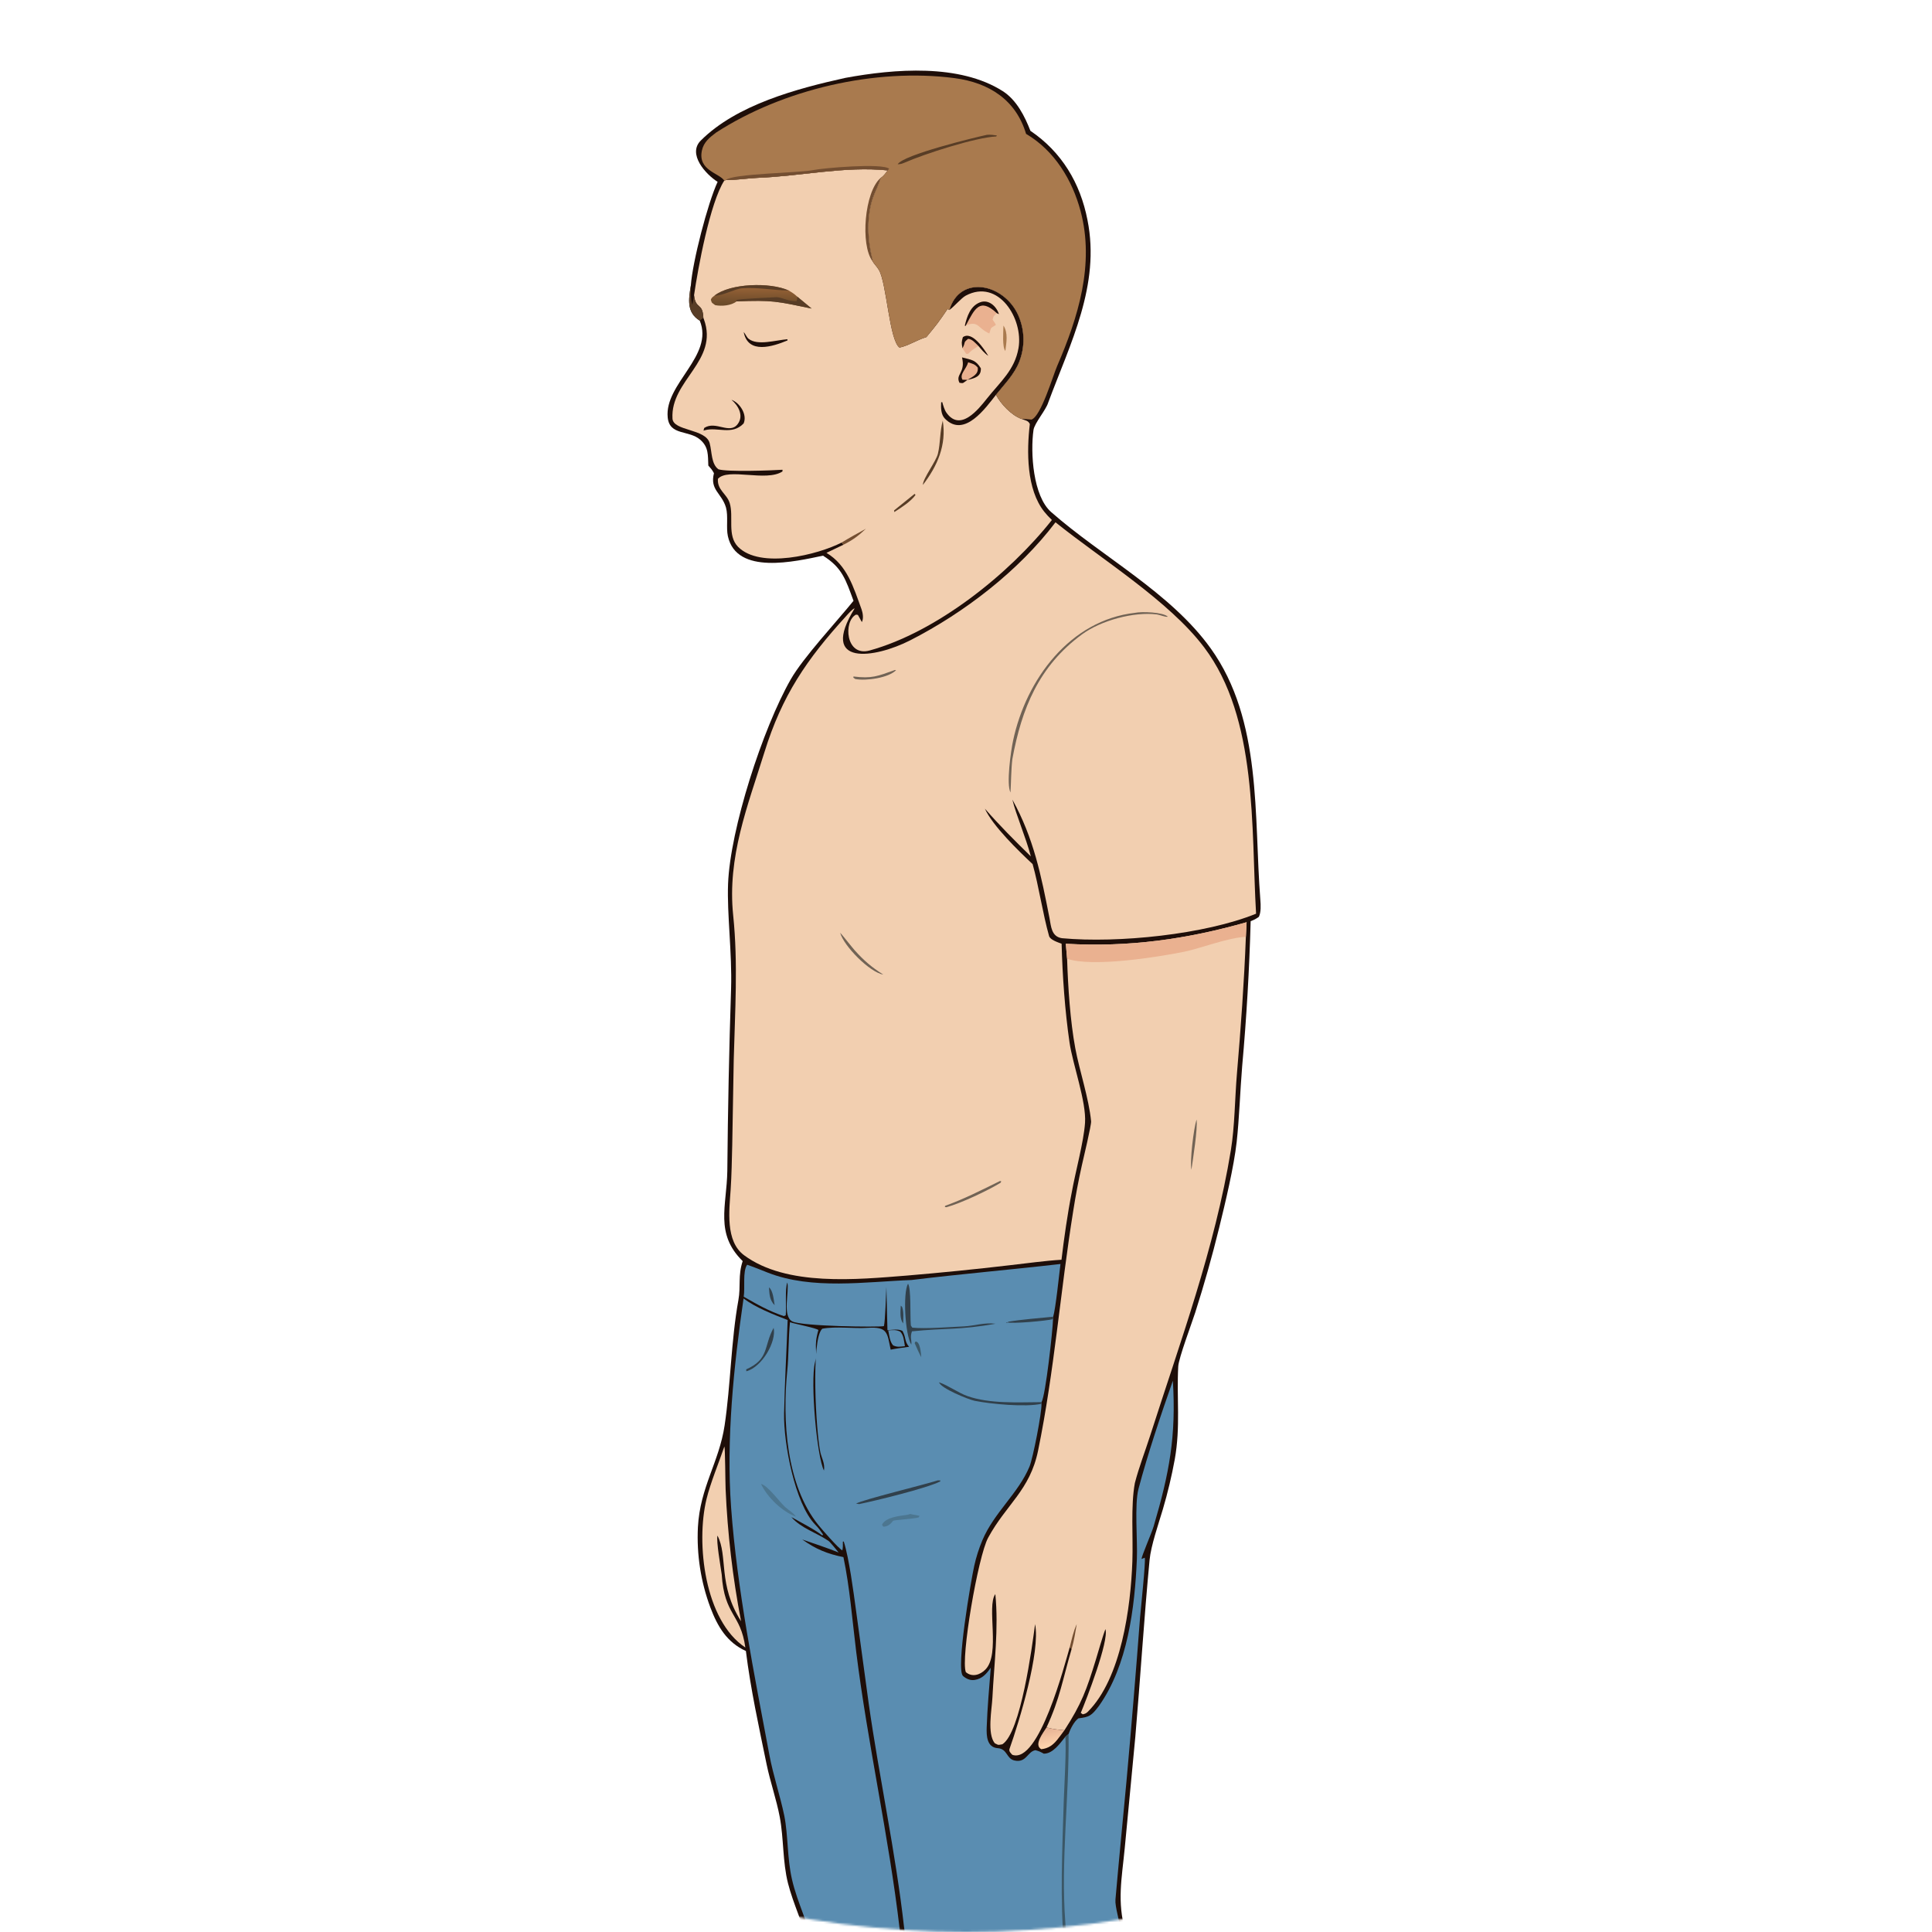 <svg width="903" height="903" viewBox="0 0 903 903" fill="none" xmlns="http://www.w3.org/2000/svg">
<mask id="mask0_137_4240" style="mask-type:alpha" maskUnits="userSpaceOnUse" x="0" y="0" width="903" height="903">
<circle cx="451.5" cy="451.5" r="451.5" fill="#D9D9D9"/>
</mask>
<g mask="url(#mask0_137_4240)">
<path d="M335.411 84.987C329.727 81.414 321.273 71.95 327.535 65.692C344.32 48.918 372.49 41.41 395.087 36.404C418.15 32.152 448.439 29.734 468.637 42.572C475.153 46.714 478.994 54.407 481.605 61.147C496.203 71.012 504.921 85.541 508.279 102.843C514.395 133.258 500.19 160.542 489.932 188.143C488.895 191.617 483.528 197.724 483.047 200.964C481.544 211.556 482.813 231.854 491.289 239.32C515.058 260.254 547.15 276.93 565.9 303.094C589.995 336.719 586.016 381.546 589.074 420.588C589.265 423.014 589.441 426.343 588.381 428.528C586.802 429.631 586.334 429.834 584.543 430.563C583.933 453.196 582.61 475.803 580.578 498.352C579.642 509.647 579.223 522.809 578.01 533.741C576.72 545.357 572.672 562.28 569.827 573.849C566.547 587.19 562.812 600.415 558.628 613.501C557.031 618.461 550.909 634.757 550.7 638.633C549.896 653.499 551.817 666.737 549.078 682.079C547.637 689.941 545.782 697.721 543.521 705.387C541.475 712.291 537.947 722.381 537.305 729.117C534.685 756.623 533.006 784.358 530.631 811.88L525.7 863.757C524.316 878.129 522.029 888.713 525.973 902.68C526.477 904.465 524.446 912.032 524.884 914.376C525.946 922.982 530.545 931.287 532.326 939.755C543.468 992.71 536.458 1049.79 532.607 1103.13C532.12 1109.24 531.817 1115.36 531.703 1121.49C531.654 1126.14 531.815 1130.87 531.509 1135.49C531.42 1136.82 529.117 1138.45 528.126 1139.17C526.897 1153.07 537.321 1174.88 523.716 1186.06C513.191 1194.72 495.222 1191.71 484.062 1195.67C460.332 1204.12 439.277 1208.35 413.896 1206.62C407.391 1206.18 405.853 1204.5 398.471 1205.12L398.163 1204.93C389.802 1199.88 373.588 1202.2 369.428 1192.21C367.864 1186.5 370.993 1178.8 376.206 1176.06C379.836 1174.16 384.194 1174.12 387.591 1172.45C398.998 1166.85 411.284 1163.48 422.041 1156.69C425.564 1154.46 428.888 1152.18 432.267 1149.82C424.848 1150.31 413.685 1151.2 406.676 1153.51C390.211 1158.92 369.443 1172.5 352.03 1163.6C344.727 1165.87 334.583 1169.46 327.751 1165.22C303.442 1150.13 322.238 1138.06 339.136 1132.16C358.454 1125.43 381.406 1117.48 395.133 1102.55C393.58 1101.14 391.671 1099.5 390.296 1097.96C390.811 1089.03 392.248 1078.05 392.12 1069.35C391.669 1038.86 388.959 1007.83 386.287 977.437C384.287 954.695 381.91 931.238 377.612 908.828C375.375 899.022 370.791 890.035 368.314 880.27C365.739 870.115 366.365 859.409 364.447 849.222C362.918 841.103 360.006 832.846 358.324 824.711C354.706 807.192 350.822 789.42 348.622 771.666C339.765 767.644 335.382 760.235 332.02 751.327C327.546 739.339 325.565 726.564 326.198 713.784C327.223 694.995 336.098 683.446 338.672 666.262C341.521 647.25 341.655 626.825 345.123 607.645C346.294 601.175 344.861 596.237 347.119 589.427C334.026 576.591 339.662 563.708 339.941 547.355C340.188 518.91 340.776 490.468 341.704 462.037C342.205 445.333 339.759 427.274 340.288 413.167C341.249 387.554 356.471 340.542 369.577 317.548C375.407 307.322 391.19 290.415 398.926 280.815C395.315 271.048 393.692 265.346 384.659 259.713C371.863 262.38 344.252 269.019 340.204 250.595C339.323 246.582 340.439 241.292 339.319 237.218C337.296 230.379 331.702 229.077 333.696 221.177C332.765 219.459 332.373 219.085 331.064 217.595C330.848 212.687 331.255 209.034 327.326 205.561C322.004 200.859 312.949 203.765 312.078 195.106C310.492 179.353 333.831 166.285 327.07 149.872C320.878 146.077 321.81 140.02 322.888 133.474C323.643 122.48 330.776 94.952 335.411 84.987Z" fill="#1E0E09"/>
<path d="M339.271 84.166C342.622 84.305 350.303 83.262 354.043 83.124C374.213 82.377 394.898 77.571 414.921 79.637C413.858 80.995 413.015 82.334 411.561 83.206C411.251 85.224 408.86 89.911 407.98 92.528C405.056 101.232 405.452 111.761 407.624 120.608C407.834 121.394 407.878 121.029 407.804 122.088C408.706 123.588 409.877 124.626 410.817 126.229C414.444 132.416 415.651 159.139 420.435 162.454C424.686 161.557 428.538 158.882 432.982 157.559C437.959 151.574 438.724 150.533 442.882 144.427L443.733 144.893C448.565 128.37 469.08 132.298 475.9 147.256C478.994 154.174 479.17 162.047 476.391 169.098C474.078 175.033 469.426 179.63 465.514 184.538C467.722 188.756 472.705 194.098 477.364 195.782C479.517 196.624 480.539 196.534 481.336 198.188C479.828 210.902 479.722 228.738 488.111 239.218C489.201 240.569 490.383 241.843 491.65 243.031C471.558 268.447 437.645 295.437 406.466 304.03C395.115 307.158 394.143 290.233 400.099 287.265L400.971 287.395L402.819 290.753C403.713 289.157 403.273 286.421 402.671 284.777C398.914 274.513 396.003 264.238 386.29 258.399L394.185 254.615L393.43 253.544C382.177 259.34 355.287 266.019 344.983 255.597C339.747 250.301 343.012 241.55 341.066 235.163C339.737 230.801 335.135 229.075 335.553 223.806C340.234 218.474 358.113 225.365 365.722 220.352L365.74 219.558C360.88 219.893 339.712 220.648 335.792 219.338C332.401 216.882 332.799 211.361 331.705 207.172C329.903 200.271 314.657 201.569 314.313 195.634C313.274 177.732 336.081 168.726 328.998 149.218L328.741 148.523C328.418 141.202 325.171 144.831 324.385 138.026C326.191 125.504 331.898 94.605 338.517 84.425L339.271 84.166Z" fill="#F2CFB0"/>
<path d="M443.733 144.892C448.565 128.369 469.08 132.297 475.9 147.255C478.994 154.173 479.17 162.046 476.391 169.097C474.078 175.033 469.426 179.629 465.514 184.537C460.741 190.536 450.77 204.882 441.678 195.705C439.768 193.778 439.75 190.614 439.887 188.046L440.387 187.93C440.855 189.51 441.416 191.549 442.326 192.844C448.851 202.132 457.416 191.144 461.272 186.3C467.602 178.348 474.242 172.946 476.038 162.726C478.436 149.074 466.673 129.998 451.381 138.182C449.258 139.341 446.25 143.023 443.733 144.892Z" fill="#1E0E09"/>
<path d="M411.561 83.206C411.25 85.223 408.86 89.91 407.98 92.528C405.055 101.231 405.452 111.761 407.624 120.607C407.834 121.394 407.878 121.028 407.803 122.088C402.042 114.484 404.046 89.662 411.561 83.206Z" fill="#734E31"/>
<path d="M404.732 247.121C401.085 250.531 398.689 252.345 394.185 254.614L393.43 253.543C397.211 251.236 400.852 249.241 404.732 247.121Z" fill="#734E31"/>
<path d="M333.933 138.183C341.377 132.337 360.01 131.854 368.637 135.777C370.489 136.89 371.121 137.288 372.725 138.722L379.326 144.213C362.824 140.791 361.114 140.213 344.303 140.859C341.764 142.847 337.359 143.225 334.276 142.628C332.545 141.286 332.821 141.894 332.237 140.096C332.612 139.054 333.048 138.883 333.933 138.183Z" fill="url(#paint0_linear_137_4240)"/>
<path d="M344.303 140.859L344.073 140.282C345.097 139.621 360.298 139.114 362.538 138.919C365.105 138.695 368.899 141.148 372.342 140.763L372.725 138.723L379.327 144.214C362.824 140.791 361.115 140.213 344.303 140.859Z" fill="#583D26"/>
<path d="M333.933 138.183C341.377 132.337 360.01 131.854 368.637 135.777L368.274 135.774C361.598 135.664 353.645 134.208 346.89 134.735C343.364 135.01 337.642 138.378 333.933 138.183Z" fill="#583D26"/>
<path d="M451.487 151.996L451.273 152.369L450.95 152.191C451.983 147.947 453.488 143.088 458.035 141.322C462.066 139.756 465.719 143.139 466.89 146.846L465.906 146.362C464.229 148.061 464.507 147.34 463.942 149.448L464.386 150.053C464.886 150.741 465.088 151.082 465.488 151.852C462.671 153.671 463.446 152.653 462.413 155.87C456.742 153.32 457.618 149.884 451.487 151.996Z" fill="#EAB190"/>
<path d="M451.487 151.996L451.273 152.369L450.95 152.191C451.983 147.947 453.488 143.088 458.035 141.322C462.066 139.756 465.719 143.139 466.89 146.846L465.906 146.362C457.855 138.889 455.583 144.397 451.487 151.996Z" fill="#1E0E09"/>
<path d="M449.652 167.052C454.249 168.271 455.968 168.184 458.433 172.136C458.64 176.026 455.548 176.807 452.19 177.551C449.875 179.108 450.509 179.236 448.459 178.906C446.414 174.858 451.411 174.4 449.652 167.052Z" fill="#EAB190"/>
<path d="M449.652 167.052C454.249 168.271 455.968 168.184 458.433 172.136C458.64 176.026 455.548 176.807 452.19 177.551C454.656 176.036 457.393 174.969 456.982 171.803C455.569 170.139 454.603 170.037 452.52 169.34C451.641 172.518 448.309 174.947 449.857 177.486L452.19 177.551C449.875 179.108 450.509 179.236 448.459 178.906C446.414 174.858 451.411 174.4 449.652 167.052Z" fill="#1E0E09"/>
<path d="M449.864 162.78C449.436 160.323 449.358 159.969 450.042 157.588C454.426 154.5 460.026 163.277 461.914 166.307C459.998 165 458.821 163.46 457.325 161.714C455.202 163.046 454.283 163.548 452.475 165.383L451.582 165.384L449.864 162.78Z" fill="#EAB190"/>
<path d="M449.864 162.78C449.436 160.323 449.358 159.969 450.042 157.588C454.426 154.5 460.026 163.277 461.914 166.307C459.998 165 458.821 163.46 457.325 161.714C455.776 160.246 454.456 158.536 452.491 158.357C449.965 160.405 451.551 159.589 449.864 162.78Z" fill="#1E0E09"/>
<path d="M341.88 186.856C345.86 188.292 349.37 193.861 347.556 197.924C342.08 203.633 335.391 199.414 329.407 201.097L328.814 201.269L329.146 200.016C334.602 196.473 341.003 203.252 344.804 198.194C347.82 194.181 344.945 189.442 341.88 186.856Z" fill="#1E0E09"/>
<path d="M347.592 155.175C348.364 156.022 349.005 157.632 349.862 158.326C354.026 161.699 362.515 158.988 368.022 158.553L368.07 159.112C361.215 161.977 349.605 165.759 347.592 155.175Z" fill="#1E0E09"/>
<path d="M440.644 196.607C442.455 207.992 438.131 217.827 431.346 226.647C431.39 223.53 437.502 215.701 438.371 212.055C439.603 206.893 439.226 201.66 440.644 196.607Z" fill="#583D26"/>
<path d="M469.011 152.161C471.249 155.701 470.398 159.962 469.886 164.023C468.368 162.236 468.956 154.91 469.011 152.161Z" fill="#A97A4E"/>
<path d="M427.491 230.81L427.906 231.347C425.769 234.352 421.151 237.327 418.043 239.302L417.973 239.25L417.896 238.554L427.491 230.81Z" fill="#583D26"/>
<path d="M338.517 84.424C336.196 80.846 326.116 79.711 328.054 70.402C328.869 66.487 331.586 64.316 334.714 61.948C365.981 41.72 409.163 31.703 446.101 36.505C462.29 38.609 474.865 46.716 479.577 62.571C492.834 70.351 501.197 84.122 505.062 98.687C511.658 123.538 503.933 148.314 494.092 171.104C492.042 175.85 486.604 194.487 482.127 196.11C480.406 195.927 479.093 195.822 477.364 195.782C472.705 194.097 467.722 188.755 465.514 184.537C469.426 179.629 474.077 175.033 476.391 169.097C479.17 162.046 478.993 154.173 475.9 147.255C469.08 132.297 448.565 128.369 443.733 144.892L442.882 144.427C438.724 150.532 437.959 151.573 432.982 157.558C428.538 158.881 424.686 161.557 420.435 162.454C415.651 159.138 414.444 132.415 410.816 126.228C409.876 124.626 408.706 123.587 407.803 122.087C407.878 121.028 407.834 121.394 407.624 120.607C405.452 111.76 405.055 101.231 407.98 92.527C408.86 89.91 411.25 85.223 411.561 83.206C413.015 82.334 413.858 80.994 414.921 79.636C394.897 77.57 374.213 82.377 354.043 83.124C350.303 83.261 342.622 84.304 339.271 84.165L338.517 84.424Z" fill="#A97A4E"/>
<path d="M339.271 84.165C341.875 81.144 373.789 80.801 379.868 79.531C384.642 78.533 412.211 76.108 415.604 78.864L414.921 79.636C394.897 77.57 374.213 82.377 354.043 83.124C350.303 83.262 342.622 84.304 339.271 84.165Z" fill="#734E31"/>
<path d="M461.33 63.001C463.058 62.884 464.213 63.09 465.92 63.301L465.664 63.773C455.865 64.26 431.973 71.967 422.881 75.986C421.27 76.639 421.304 76.638 419.577 76.793C421.906 72.392 455.902 64.162 461.33 63.001Z" fill="#583D26"/>
<path d="M322.888 133.474C322.934 136.723 322.702 139.395 323.57 142.482C323.878 141.004 324.149 139.517 324.385 138.025C325.171 144.83 328.417 141.201 328.741 148.522L327.07 149.871C320.878 146.076 321.809 140.02 322.888 133.474Z" fill="#583D26"/>
<path d="M493.328 244.118C514.794 261.382 546.293 280.746 562.736 302.474C587.934 335.773 584.726 386.827 587.079 427.056C563.266 436.747 522.563 440.936 496.372 438.51C491.347 437.787 491.271 432.905 490.53 429.118C486.594 408.983 483.159 391.781 473.179 373.728C474.948 381.031 479.397 391.15 481.82 400.278C474.204 392.846 467.324 385.967 460.325 377.956C463.986 386.051 476.095 397.741 482.64 403.879C485.481 413.968 487.408 427.218 490.33 437.496C490.833 439.265 494.389 440.415 496.188 441.091C496.575 455.987 497.745 472.619 499.895 487.293C501.392 497.507 507.796 514.958 507.136 524.787C506.534 533.737 502.62 547.766 500.896 557.487C499.015 566.941 497.245 579.237 496.131 588.797C488.684 589.217 479.285 590.548 471.76 591.381C455.799 593.248 439.81 594.853 423.796 596.197C400.732 598.009 367.649 601.421 347.767 586.68C338.928 580.125 340.859 565.611 341.493 556.123C341.951 549.258 342.062 542.146 342.241 535.158L342.942 495.378C343.522 472.838 345.006 450.204 342.684 427.819C339.848 400.482 349.445 376.824 357.297 351.554C365.496 325.168 376.932 308.237 395.586 287.843C396.247 287.118 398.6 284.409 399.455 284.357C382.534 311.779 408.898 307.725 425.471 299.259C450.684 286.379 476.23 266.755 493.328 244.118Z" fill="#F2CFB0"/>
<path d="M530.52 286.425C533.431 285.774 543.673 286.058 545.869 288.265C544.657 288.497 542.312 287.433 540.73 287.184C529.888 285.821 514.51 290.043 505.728 296.497C485.502 311.363 477.515 331.197 473.168 354.779C472.604 359.322 472.573 365.726 472.301 370.404C470.247 366.484 472.476 351.01 473.507 346.151C479.593 317.474 500.143 289.86 530.52 286.425Z" fill="#716355"/>
<path d="M467.416 551.979L467.998 552.168L467.64 552.828C461.567 556.528 449.157 562.387 442.337 564.25L441.629 564.129L441.728 563.608C451.115 560.18 458.469 556.357 467.416 551.979Z" fill="#716355"/>
<path d="M392.691 435.947C392.906 436.02 398.455 443.039 399.482 444.176C403.821 448.989 407.317 452.012 412.811 455.493C406.527 454.525 394.249 442.043 392.691 435.947Z" fill="#716355"/>
<path d="M418.227 313.162L418.828 313.222C415.351 316.843 404.737 318.349 399.72 317.362L398.827 316.693L398.916 316.181C407.488 317.245 410.129 316.067 418.227 313.162Z" fill="#716355"/>
<path d="M347.606 606.065C348.291 601.71 347.029 594.327 349.197 591.126C352.419 592.233 355.641 593.548 358.814 594.799C379.541 602.97 404.479 599.072 426.03 598.263C448.925 595.455 472.551 593.445 495.655 590.775C495.042 595.673 493.415 611.558 492.249 615.413L492.18 616.559C492.05 621.658 488.732 652.076 486.809 655.352L486.775 656.109C487.01 660.107 482.778 681.612 481.177 685.467C475.98 697.982 464.684 706.851 459.167 719.871C457.547 723.718 456.276 727.701 455.366 731.775C453.938 738.12 446.606 780.385 450.128 783.366C451.663 784.664 453.408 785.486 455.446 785.205C459.066 784.705 461.088 782.289 463.077 779.492C462.342 788.771 461.49 798.07 461.174 807.395C461.045 811.191 461.19 816.706 466.321 817.079C470.963 817.412 470.294 822.051 474.227 822.854C479.728 824.038 480.22 818.645 483.954 818.02C485.827 818.531 486.127 818.718 487.854 819.65C492.128 819.691 495.428 814.865 497.894 811.783L499.44 810.453C500.233 808.174 502.057 804.508 504.058 803.129C509.113 802.539 510.127 801.982 513.655 797.308C527.101 778.339 530.393 751.379 531.363 728.68C531.735 719.978 530.167 703.297 532.128 695.856C536.336 679.882 542.726 660.82 548.185 645.339C549.768 671.354 546.559 688.406 539.208 713.383C538.302 716.457 533.612 727.159 533.541 728.66L535.066 728.049C535.533 729.981 533.193 751.852 532.852 756.025C530.927 781.571 528.81 807.103 526.5 832.62C524.782 850.982 522.96 869.483 521.351 887.862C521.074 891.025 523.28 897.912 523.654 901.48C524.109 905.82 522.413 912.47 523.048 916.38C524.242 923.744 528.003 931.685 529.823 938.985C533.468 953.608 534.887 968.646 535.576 983.651C537.923 1034.76 529.996 1084.43 529.383 1135.52C523.695 1138.47 513.134 1145.92 507.406 1145.22L506.552 1145.19C504.304 1145.98 498.126 1145.49 495.531 1145.36C477.757 1144.5 462.463 1140.26 447.038 1131.26C450.12 1121.84 448.849 1112.88 449.196 1103C450.987 1051.89 446.782 999.15 438.149 948.766C434.412 932.017 424.52 918.302 422.566 900.896C418.625 865.785 410.953 830.925 406.002 796.034L400.077 752.538C398.913 744.018 396.862 728.268 394.364 720.477L393.946 720.548C393.946 721.851 394.034 723.426 393.692 724.641C391.728 723.571 384.137 714.797 382.554 712.851C367.358 694.168 365.634 663.593 367.972 640.526C368.676 633.573 368.467 625.811 369.223 617.99C371.979 618.908 381.638 620.721 382.507 621.649C380.108 629.985 382.373 630.866 380.909 636.811C378.648 645.986 381.841 680.958 385.112 687.329C385.658 684.093 384.026 681.444 383.435 678.838C381.412 669.899 378.86 625.962 384.327 621.027C390.757 619.818 398.927 621.051 405.495 620.617C415.019 619.986 414.639 622.996 416.288 630.819C419.119 630.238 422.034 629.873 424.901 629.47C422.669 626.984 423.612 625.358 421.826 622.086C419.973 621.006 417.114 621.562 414.787 621.724L414.286 601.509C414.152 604.34 413.74 617.7 413.132 619.816C410.721 620.389 374.863 619.927 370.343 617.634C365.473 615.164 369.032 603.516 367.969 599.416C366.839 602.778 367.601 610.32 367.256 614.744L366.342 615.139C359.341 612.779 353.995 609.733 347.606 606.065Z" fill="#5A8DB1"/>
<path d="M497.894 811.783L499.441 810.453C499.815 839.441 495.73 869.581 497.944 898.812C498.169 901.772 498.329 907.466 497.387 910.2C495.358 888.138 496.519 864.163 497.18 842.045C497.344 836.57 498.529 816.439 497.894 811.783Z" fill="#3B5766"/>
<path d="M486.775 656.109C479.48 657.807 463.069 656.232 455.535 654.721C452.658 654.144 439.551 648.811 438.918 646.068C443.372 647.64 447.914 651.01 452.173 652.512C462.615 656.195 475.71 655.406 486.809 655.352L486.775 656.109Z" fill="#31404B"/>
<path d="M492.181 616.558C489.393 617.311 473.061 618.866 470.383 618.008L470.213 618.227L471.39 618.274L471.119 617.789C477.543 616.668 485.592 616.122 492.249 615.412L492.181 616.558Z" fill="#31404B"/>
<path d="M425.95 628.479C423.04 623.92 421.926 604.374 424.401 599.977C425.897 602.037 425.345 615.03 425.688 618.928L425.746 619.557L426.4 620.535C432.514 621.168 444.073 620.231 450.506 619.936C455.361 619.713 460.126 618.004 465.316 618.712C448.287 621.74 441.909 620.641 426.242 622.257C425.247 625.028 426.179 626.17 425.95 628.479Z" fill="#31404B"/>
<path d="M438.324 691.91L439.505 691.943L439.464 692.409C433.172 695.59 409.245 701.442 401.569 702.994L400.122 702.782C402.795 701.026 432.373 693.861 438.324 691.91Z" fill="#31404B"/>
<path d="M424.131 708.01L425.468 707.619C427.206 708.092 428.179 708.069 429.819 708.504L429.317 709.259C426.399 709.989 418.442 710.383 417.453 710.78C416.25 712.392 414.921 713.512 412.866 713.56L412.237 712.685C413.889 709.053 420.595 708.52 424.131 708.01Z" fill="#4C7690"/>
<path d="M359.413 601.711C361.324 603.164 361.613 607.487 362.058 610.037C359.661 607.605 359.645 604.971 359.413 601.711Z" fill="#31404B"/>
<path d="M427.864 627.05C430.107 626.796 430.464 632.747 430.592 634.355C429.441 632.234 428.485 629.98 427.504 627.772L427.864 627.05Z" fill="#3B5766"/>
<path d="M421.013 610.253L421.63 610.838C422.469 613.239 422.177 615.981 422.128 618.592C420.446 616.334 420.904 613.021 421.013 610.253Z" fill="#31404B"/>
<path d="M498.145 441.101C527.55 442.793 554.541 439.026 582.654 431.036L582.312 437.856C581.507 459.041 579.932 480.72 578.13 501.836C577.149 513.34 577.137 526.378 575.302 537.584C567.788 583.452 551.702 626.894 537.588 670.961C535.228 678.331 532.362 685.678 530.422 693.159C528.444 703.859 529.661 718.368 529.258 729.747C528.503 751.118 524.088 784.377 508.479 800.029C507.689 800.821 507.094 801.032 506.067 801.253L505.147 800.594C507.736 794.444 518.391 766.988 516.677 761.432C515.572 764.054 513.11 772.736 512.227 775.605C507.815 789.952 505.495 796.373 497.509 808.701C494.08 808.393 492.437 808.239 489.132 807.395C495.435 793.816 496.686 784.882 500.867 770.729L500.021 769.773C497.636 777.859 485.649 824.623 473.131 820.178C472.453 819.416 471.426 818.58 471.854 817.372C476.426 804.532 486.359 771.906 483.791 759.107C482.402 769.59 477.09 809.869 468.483 815.263C466.119 815.628 467.05 815.774 464.95 814.784C461.314 810.299 463.562 799.118 463.843 793.536C464.645 777.652 466.809 761.024 465.208 745.075C461.025 750.768 467.689 773.031 460.605 780.299C458.083 782.887 454.347 784.022 451.431 781.546C448.924 775.128 457.135 727.45 461.822 718.775C470.295 703.092 481.367 696.665 485.201 677.964C492.812 640.833 495.585 603.52 501.623 565.941C502.73 558.849 504.065 551.794 505.626 544.788C506.303 541.725 510.141 525.827 509.972 524.061C508.955 513.472 504.503 500.28 502.587 489.983C500.21 477.206 499.167 461.235 498.753 448.124L498.145 441.101Z" fill="#F2CFB0"/>
<path d="M498.146 441.101C527.55 442.793 554.541 439.026 582.654 431.036L582.312 437.856C573.912 438.235 560.973 443.329 553.341 444.863C540.717 447.403 510.751 452.162 498.753 448.124L498.146 441.101Z" fill="#EAB190"/>
<path d="M500.021 769.773C500.911 766.251 501.734 762.363 503.259 759.1C502.585 762.992 502 766.95 500.867 770.729L500.021 769.773Z" fill="#734E31"/>
<path d="M559.254 523.26C559.891 527.228 557.493 542.401 556.848 546.723C556.082 542.584 557.881 527.551 559.254 523.26Z" fill="#716355"/>
<path d="M347.526 606.906C353.218 611.16 361.518 614.406 368.141 616.966C367.64 631.266 366.773 646.364 366.476 660.644C366.193 674.27 371.433 702.673 381.016 712.59C382.799 714.436 383.176 715.021 384.692 717.224L384.324 717.652C380.924 714.942 373.928 711.342 369.885 709.073C374.435 714.331 381.673 716.356 387.23 720.195C388.043 720.757 391.248 724.729 391.967 725.626C386.759 723.509 380.332 721.425 374.953 719.536C381.189 724.014 386.745 726.291 394.213 727.781C397.199 742.026 398.358 757.34 400.166 771.894C405.579 815.431 415.435 858.151 420.507 901.714C422.542 919.185 433.04 932.973 435.979 949.154C443.476 990.406 447.382 1036.48 447.994 1078.2C448.414 1086.23 447.643 1100.27 447.605 1108.99C428.185 1117.29 407.335 1110.79 392.234 1097.18C396.439 1058.79 392.396 1023.4 389.296 985.069C387.314 960.558 384.75 934.92 380.288 910.725C378.296 899.93 372.732 889.653 370.162 878.404C367.859 868.314 368.421 857.997 366.57 848.645C364.592 839.147 361.403 829.844 359.616 820.306C352.545 782.603 344.516 742.876 341.718 704.693C339.367 672.589 342.954 638.593 347.526 606.906Z" fill="#5A8DB1"/>
<path d="M355.704 693.589C358.949 694.342 364.309 701.988 367.062 704.448C368.929 706.116 370.622 706.878 372.016 708.853C365.502 706.496 358.593 699.779 355.704 693.589Z" fill="#4C7690"/>
<path d="M361.594 620.61C362.981 627.111 356.163 638.942 348.841 640.922L348.758 640.026C359.683 635.228 356.82 629.235 361.594 620.61Z" fill="#31404B"/>
<path d="M338.572 676.062C338.938 676.622 339.017 693.436 339.145 696.029C340.04 716.754 342.453 737.386 346.366 757.757C335.415 740.537 340.351 727.228 335.332 717.726C334.73 720.443 336.787 732.073 337.319 735.848C338.563 755.293 346.155 753.949 348.366 770.027C329.332 757.447 325.185 721.318 330.231 700.597C332.052 693.12 336.004 683.59 338.572 676.062Z" fill="#F2CFB0"/>
<path d="M497.509 808.701C496.405 810.226 495.271 811.719 494.107 813.195C492.106 815.677 489.914 817.226 486.681 817.566C483.051 815.555 487.553 809.942 489.132 807.396C492.437 808.239 494.08 808.393 497.509 808.701Z" fill="url(#paint1_linear_137_4240)"/>
<path d="M415.156 621.786C417.443 621.685 418.677 621.413 420.738 622.381C422.414 624.05 422.507 626.697 422.952 629.19C420.689 629.415 419.466 629.776 417.436 628.813C415.881 627.097 415.646 624.209 415.156 621.786Z" fill="#5A8DB1"/>
<path d="M351.081 906.596C350.104 906.679 350.575 906.749 349.668 906.384C351.992 904.065 355.412 902.25 358.167 900.423L359.115 900.991C356.838 902.571 353.132 904.443 351.432 906.54L351.081 906.596Z" fill="#A26E42"/>
</g>
<defs>
<linearGradient id="paint0_linear_137_4240" x1="352.428" y1="142.164" x2="352.496" y2="134.144" gradientUnits="userSpaceOnUse">
<stop stop-color="#6B4B2A"/>
<stop offset="1" stop-color="#976236"/>
</linearGradient>
<linearGradient id="paint1_linear_137_4240" x1="489.326" y1="808.187" x2="490.96" y2="815.978" gradientUnits="userSpaceOnUse">
<stop stop-color="#E7B395"/>
<stop offset="1" stop-color="#FFD3AC"/>
</linearGradient>
</defs>
</svg>

